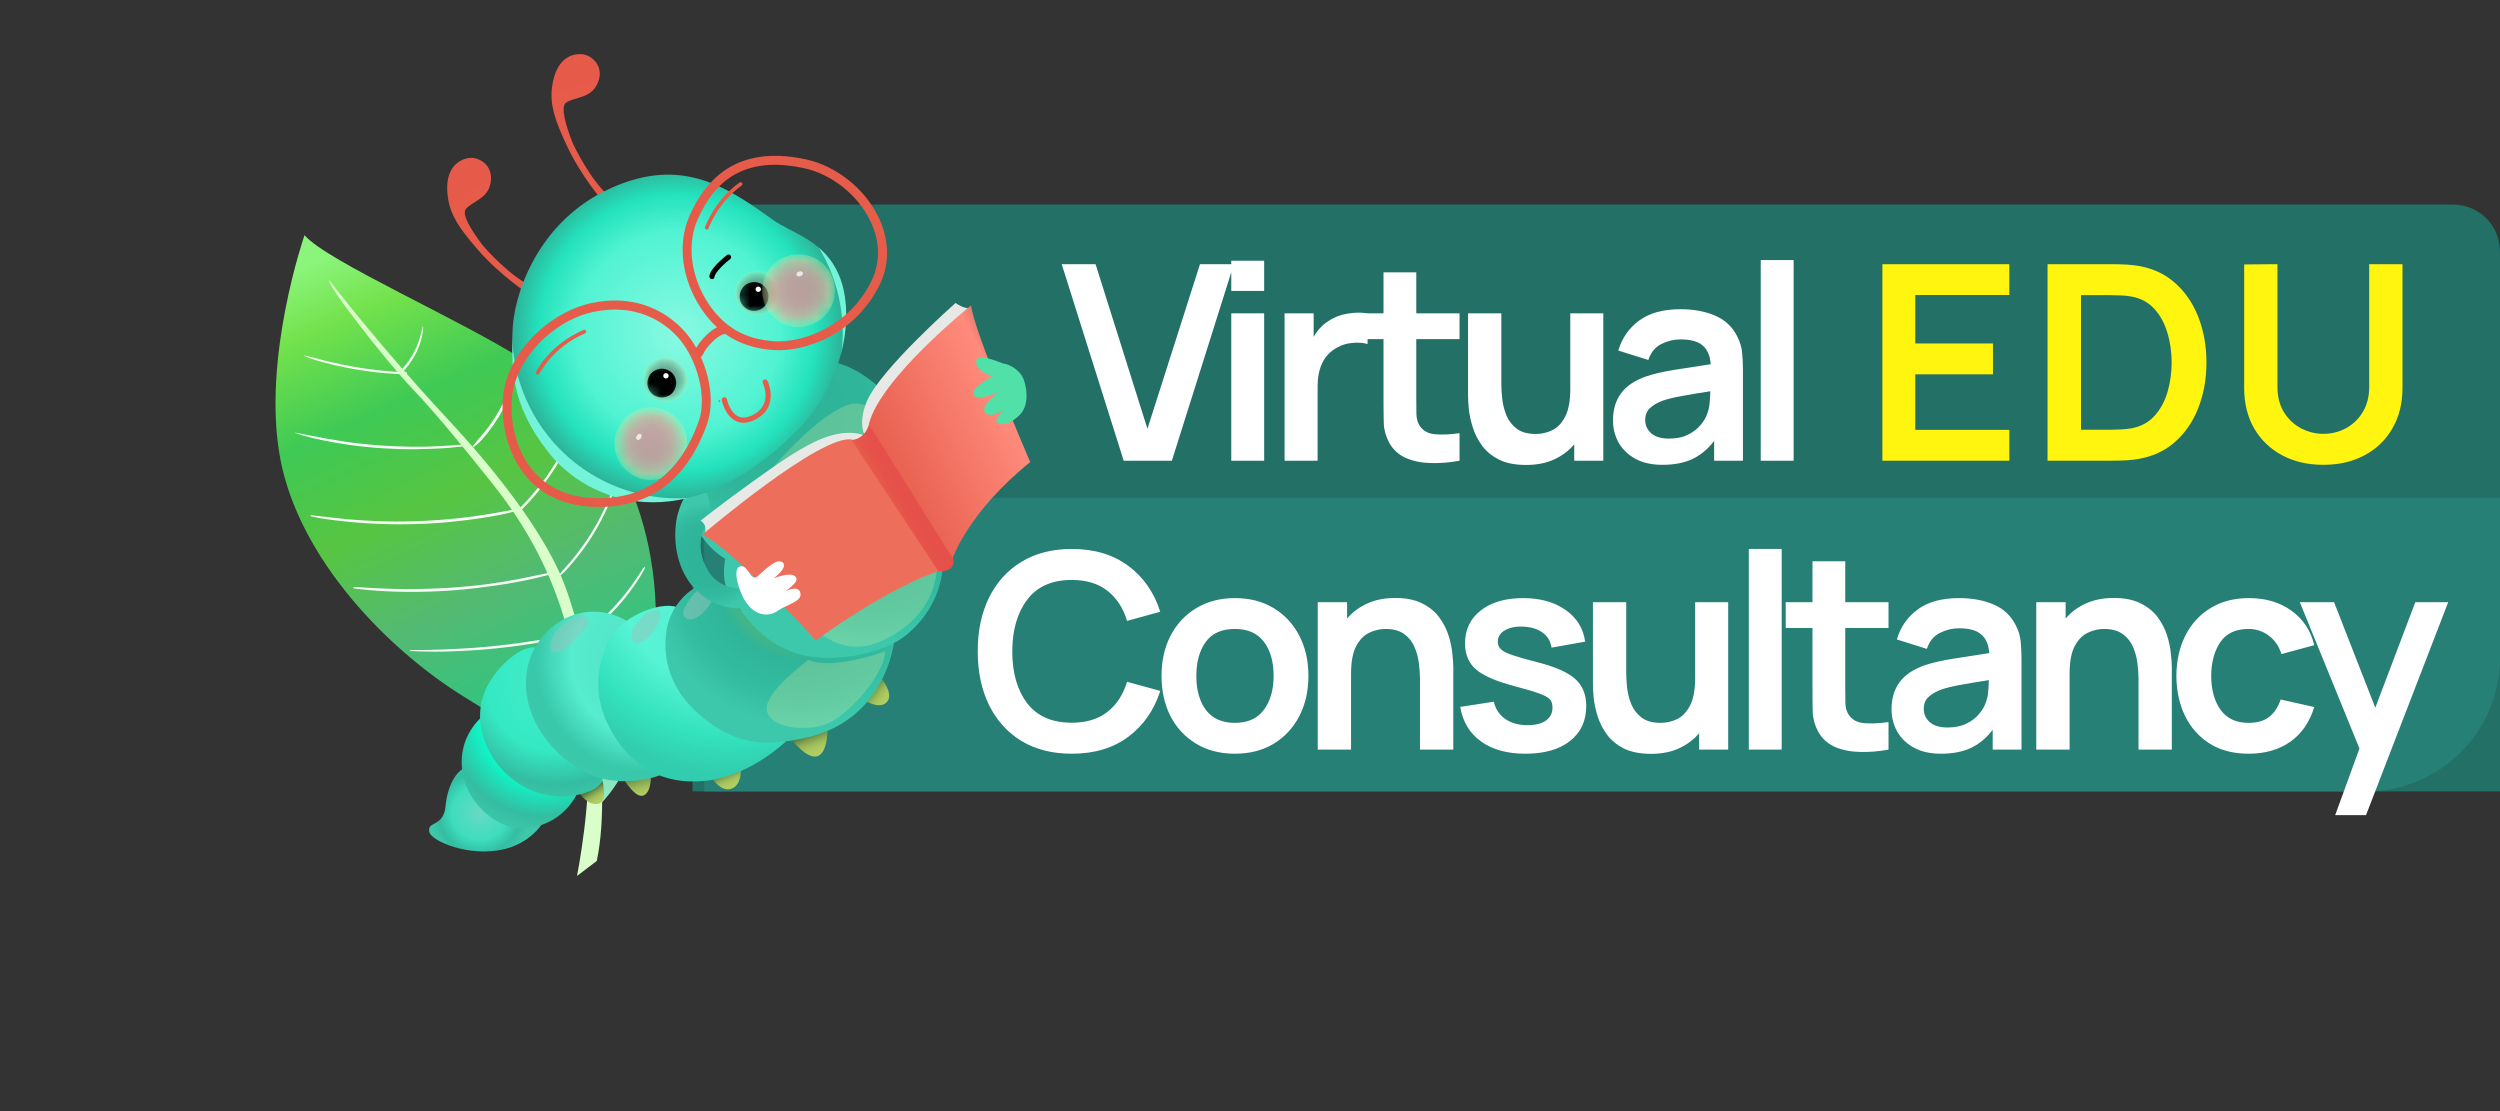 <svg width="225" height="100" viewBox="0 0 225 100" fill="none" xmlns="http://www.w3.org/2000/svg">
<rect x="0" y="0" width="225" height="100" fill="#333333" stroke="none"/>
<path d="M62.324 18.409H220.775C223.108 18.409 225 20.3 225 22.634V71.226H62.324V18.409Z" fill="#237067"/>
<path d="M63.38 44.817H225V59.176C225 65.831 219.605 71.225 212.95 71.225H63.38V44.817Z" fill="#278075"/>
<path d="M101.131 41.465H105.468L111.045 23.775H107.999L103.269 38.591L98.601 23.775H95.554L101.131 41.465ZM110.814 26.183H113.775V23.468H110.814V26.183ZM110.814 41.465H113.775V28.198H110.814V41.465ZM115.612 41.465H118.585V34.721C118.585 33.951 118.724 33.267 119.003 32.669C119.289 32.072 119.736 31.609 120.342 31.281C120.751 31.044 121.21 30.904 121.718 30.863C122.225 30.814 122.68 30.847 123.081 30.962V28.198C122.483 28.108 121.869 28.12 121.238 28.235C120.608 28.341 120.047 28.562 119.555 28.898C119.277 29.07 119.027 29.279 118.806 29.524C118.585 29.762 118.392 30.028 118.229 30.323V28.198H115.612V41.465ZM131.359 41.465V38.984C130.532 39.107 129.795 39.139 129.148 39.082C128.501 39.025 128.03 38.75 127.735 38.259C127.579 38.005 127.493 37.678 127.477 37.276C127.469 36.867 127.465 36.4 127.465 35.876V30.52H131.359V28.198H127.465V24.512H124.516V28.198H122.109V30.52H124.516V36.048C124.516 36.809 124.525 37.489 124.541 38.087C124.557 38.677 124.717 39.258 125.02 39.831C125.364 40.462 125.868 40.925 126.531 41.22C127.195 41.506 127.944 41.658 128.779 41.674C129.623 41.699 130.483 41.629 131.359 41.465ZM137.345 41.846C138.303 41.846 139.142 41.682 139.863 41.355C140.592 41.019 141.198 40.564 141.681 39.991V41.465H144.298V28.198H141.325V35.016C141.325 36.089 141.169 36.92 140.858 37.51C140.555 38.091 140.166 38.496 139.691 38.726C139.216 38.947 138.725 39.057 138.217 39.057C137.513 39.057 136.952 38.906 136.534 38.603C136.116 38.292 135.805 37.903 135.6 37.436C135.404 36.961 135.273 36.469 135.207 35.962C135.15 35.454 135.121 34.995 135.121 34.586V28.198H132.124V35.605C132.124 35.917 132.148 36.33 132.197 36.846C132.255 37.362 132.373 37.907 132.554 38.48C132.734 39.053 133.012 39.598 133.389 40.114C133.766 40.622 134.274 41.039 134.912 41.367C135.559 41.687 136.37 41.846 137.345 41.846ZM149.617 41.834C150.673 41.834 151.57 41.662 152.307 41.318C153.052 40.966 153.708 40.421 154.273 39.684V41.465H156.865V33.32C156.865 32.747 156.84 32.219 156.791 31.736C156.742 31.244 156.599 30.765 156.361 30.298C155.927 29.422 155.26 28.791 154.359 28.407C153.466 28.021 152.43 27.829 151.251 27.829C149.695 27.829 148.454 28.169 147.528 28.849C146.603 29.529 145.976 30.429 145.649 31.551L148.351 32.399C148.573 31.719 148.962 31.24 149.519 30.962C150.075 30.683 150.653 30.544 151.251 30.544C152.152 30.544 152.815 30.728 153.241 31.097C153.667 31.457 153.908 32.018 153.966 32.78C152.803 32.952 151.722 33.12 150.722 33.284C149.731 33.439 148.888 33.632 148.192 33.861C147.143 34.221 146.378 34.733 145.894 35.397C145.411 36.052 145.17 36.863 145.17 37.829C145.17 38.558 145.338 39.225 145.673 39.831C146.017 40.438 146.521 40.925 147.184 41.293C147.848 41.654 148.659 41.834 149.617 41.834ZM150.206 39.475C149.51 39.475 148.978 39.316 148.609 38.996C148.249 38.677 148.069 38.275 148.069 37.792C148.069 37.358 148.208 37.006 148.487 36.736C148.773 36.465 149.17 36.236 149.678 36.048C150.145 35.892 150.706 35.757 151.361 35.642C152.016 35.519 152.872 35.376 153.929 35.212C153.921 35.523 153.9 35.872 153.867 36.257C153.835 36.633 153.757 36.973 153.634 37.276C153.536 37.579 153.343 37.903 153.057 38.247C152.778 38.591 152.401 38.881 151.926 39.119C151.451 39.356 150.878 39.475 150.206 39.475ZM158.466 41.465H161.427V23.407H158.466V41.465ZM96.461 67.834C98.492 67.834 100.187 67.326 101.547 66.311C102.914 65.287 103.873 63.911 104.421 62.183L101.436 61.36C101.092 62.506 100.506 63.407 99.679 64.062C98.852 64.718 97.779 65.045 96.461 65.045C94.683 65.045 93.344 64.46 92.443 63.288C91.551 62.109 91.104 60.553 91.104 58.62C91.113 56.687 91.563 55.135 92.456 53.964C93.348 52.785 94.683 52.195 96.461 52.195C97.779 52.195 98.852 52.523 99.679 53.178C100.506 53.833 101.092 54.734 101.436 55.881L104.421 55.058C103.873 53.321 102.914 51.945 101.547 50.93C100.187 49.914 98.492 49.407 96.461 49.407C94.7 49.407 93.185 49.795 91.915 50.574C90.654 51.343 89.683 52.42 89.004 53.804C88.332 55.18 87.996 56.786 87.996 58.62C87.996 60.447 88.332 62.052 89.004 63.436C89.683 64.82 90.654 65.901 91.915 66.679C93.185 67.449 94.7 67.834 96.461 67.834ZM111.136 67.834C112.462 67.834 113.621 67.539 114.612 66.949C115.603 66.352 116.373 65.528 116.922 64.48C117.479 63.424 117.757 62.207 117.757 60.831C117.757 59.464 117.483 58.256 116.934 57.207C116.385 56.151 115.616 55.324 114.625 54.726C113.634 54.128 112.471 53.829 111.136 53.829C109.834 53.829 108.687 54.124 107.696 54.714C106.705 55.303 105.931 56.122 105.374 57.171C104.817 58.219 104.539 59.439 104.539 60.831C104.539 62.199 104.809 63.411 105.35 64.468C105.898 65.516 106.668 66.339 107.659 66.937C108.65 67.535 109.809 67.834 111.136 67.834ZM111.136 65.058C109.997 65.058 109.133 64.677 108.544 63.915C107.962 63.145 107.671 62.117 107.671 60.831C107.671 59.578 107.95 58.563 108.507 57.785C109.072 56.999 109.948 56.605 111.136 56.605C112.299 56.605 113.171 56.99 113.752 57.76C114.334 58.522 114.625 59.546 114.625 60.831C114.625 62.076 114.334 63.092 113.752 63.878C113.179 64.664 112.307 65.058 111.136 65.058ZM118.597 67.465H121.594V60.647C121.594 59.574 121.746 58.747 122.049 58.166C122.36 57.576 122.753 57.171 123.228 56.949C123.711 56.72 124.203 56.605 124.702 56.605C125.407 56.605 125.968 56.761 126.385 57.072C126.803 57.375 127.11 57.764 127.307 58.239C127.511 58.706 127.642 59.194 127.7 59.701C127.765 60.209 127.798 60.668 127.798 61.077V67.465H130.796V60.057C130.796 59.746 130.767 59.333 130.71 58.817C130.66 58.301 130.546 57.756 130.366 57.183C130.185 56.61 129.907 56.069 129.53 55.561C129.154 55.045 128.642 54.628 127.995 54.308C127.356 53.981 126.549 53.817 125.575 53.817C124.616 53.817 123.773 53.985 123.044 54.321C122.323 54.648 121.721 55.099 121.238 55.672V54.198H118.597V67.465ZM137.281 67.834C138.993 67.834 140.332 67.453 141.299 66.691C142.273 65.93 142.761 64.881 142.761 63.546C142.761 62.514 142.433 61.704 141.778 61.114C141.131 60.524 140.013 60.025 138.424 59.615C137.392 59.353 136.614 59.132 136.09 58.952C135.574 58.772 135.23 58.592 135.058 58.411C134.886 58.231 134.8 58.014 134.8 57.76C134.8 57.318 135.013 56.974 135.439 56.728C135.865 56.474 136.426 56.364 137.122 56.397C137.843 56.438 138.42 56.622 138.854 56.949C139.296 57.277 139.558 57.723 139.64 58.288L142.662 57.748C142.498 56.552 141.913 55.602 140.906 54.898C139.898 54.185 138.621 53.829 137.073 53.829C135.492 53.829 134.227 54.198 133.277 54.935C132.327 55.672 131.852 56.663 131.852 57.908C131.852 58.899 132.183 59.681 132.847 60.254C133.518 60.827 134.685 61.331 136.348 61.765C137.347 62.027 138.084 62.248 138.559 62.428C139.042 62.6 139.358 62.777 139.505 62.957C139.652 63.137 139.726 63.379 139.726 63.682C139.726 64.173 139.53 64.562 139.137 64.849C138.743 65.127 138.195 65.266 137.49 65.266C136.68 65.266 136.004 65.078 135.463 64.701C134.931 64.325 134.591 63.809 134.444 63.153L131.422 63.62C131.643 64.955 132.265 65.991 133.289 66.728C134.313 67.465 135.644 67.834 137.281 67.834ZM148.584 67.846C149.542 67.846 150.382 67.682 151.102 67.355C151.831 67.019 152.437 66.564 152.921 65.991V67.465H155.537V54.198H152.564V61.016C152.564 62.089 152.409 62.92 152.097 63.51C151.794 64.091 151.405 64.496 150.93 64.726C150.455 64.947 149.964 65.058 149.456 65.058C148.752 65.058 148.191 64.906 147.773 64.603C147.356 64.292 147.044 63.903 146.84 63.436C146.643 62.961 146.512 62.469 146.446 61.962C146.389 61.454 146.36 60.995 146.36 60.586V54.198H143.363V61.605C143.363 61.917 143.387 62.33 143.437 62.846C143.494 63.362 143.613 63.907 143.793 64.48C143.973 65.053 144.252 65.598 144.628 66.114C145.005 66.622 145.513 67.04 146.152 67.367C146.799 67.686 147.609 67.846 148.584 67.846ZM157.392 67.465H160.352V49.407H157.392V67.465ZM169.966 67.465V64.984C169.139 65.107 168.402 65.139 167.755 65.082C167.108 65.025 166.637 64.75 166.342 64.259C166.186 64.005 166.1 63.678 166.084 63.276C166.076 62.867 166.072 62.4 166.072 61.876V56.52H169.966V54.198H166.072V50.512H163.123V54.198H160.715V56.52H163.123V62.048C163.123 62.809 163.131 63.489 163.148 64.087C163.164 64.677 163.324 65.258 163.627 65.831C163.971 66.462 164.475 66.925 165.138 67.22C165.801 67.506 166.551 67.658 167.386 67.674C168.23 67.699 169.09 67.629 169.966 67.465ZM174.686 67.834C175.743 67.834 176.64 67.662 177.377 67.318C178.122 66.966 178.777 66.421 179.342 65.684V67.465H181.934V59.32C181.934 58.747 181.91 58.219 181.861 57.736C181.811 57.244 181.668 56.765 181.431 56.298C180.997 55.422 180.329 54.791 179.428 54.407C178.535 54.022 177.499 53.829 176.32 53.829C174.764 53.829 173.523 54.169 172.598 54.849C171.672 55.529 171.046 56.429 170.718 57.551L173.421 58.399C173.642 57.719 174.031 57.24 174.588 56.962C175.145 56.683 175.722 56.544 176.32 56.544C177.221 56.544 177.884 56.728 178.31 57.097C178.736 57.457 178.978 58.018 179.035 58.78C177.872 58.952 176.791 59.12 175.792 59.284C174.801 59.439 173.957 59.632 173.261 59.861C172.213 60.221 171.447 60.733 170.964 61.397C170.481 62.052 170.239 62.863 170.239 63.829C170.239 64.558 170.407 65.225 170.743 65.831C171.087 66.438 171.59 66.925 172.254 67.293C172.917 67.654 173.728 67.834 174.686 67.834ZM175.276 65.475C174.58 65.475 174.047 65.316 173.679 64.996C173.318 64.677 173.138 64.275 173.138 63.792C173.138 63.358 173.278 63.006 173.556 62.736C173.843 62.465 174.24 62.236 174.748 62.048C175.214 61.892 175.775 61.757 176.431 61.642C177.086 61.519 177.942 61.376 178.998 61.212C178.99 61.523 178.97 61.872 178.937 62.257C178.904 62.633 178.826 62.973 178.703 63.276C178.605 63.579 178.413 63.903 178.126 64.247C177.848 64.591 177.471 64.881 176.996 65.119C176.521 65.356 175.947 65.475 175.276 65.475ZM183.265 67.465H186.263V60.647C186.263 59.574 186.414 58.747 186.717 58.166C187.029 57.576 187.422 57.171 187.897 56.949C188.38 56.72 188.871 56.605 189.371 56.605C190.075 56.605 190.636 56.761 191.054 57.072C191.472 57.375 191.779 57.764 191.975 58.239C192.18 58.706 192.311 59.194 192.368 59.701C192.434 60.209 192.467 60.668 192.467 61.077V67.465H195.464V60.057C195.464 59.746 195.436 59.333 195.378 58.817C195.329 58.301 195.214 57.756 195.034 57.183C194.854 56.61 194.576 56.069 194.199 55.561C193.822 55.045 193.31 54.628 192.663 54.308C192.024 53.981 191.218 53.817 190.243 53.817C189.285 53.817 188.441 53.985 187.712 54.321C186.992 54.648 186.39 55.099 185.907 55.672V54.198H183.265V67.465ZM202.373 67.834C203.855 67.834 205.108 67.474 206.132 66.753C207.156 66.024 207.873 64.984 208.282 63.632L205.26 62.957C205.031 63.636 204.687 64.157 204.228 64.517C203.778 64.877 203.159 65.058 202.373 65.058C201.259 65.058 200.42 64.668 199.855 63.89C199.298 63.112 199.015 62.093 199.007 60.831C199.015 59.611 199.285 58.604 199.818 57.809C200.358 57.007 201.21 56.605 202.373 56.605C203.053 56.605 203.659 56.806 204.191 57.207C204.723 57.6 205.104 58.153 205.334 58.866L208.282 58.067C207.971 56.757 207.291 55.725 206.243 54.972C205.194 54.21 203.917 53.829 202.41 53.829C201.067 53.829 199.908 54.132 198.933 54.738C197.959 55.336 197.205 56.163 196.673 57.22C196.149 58.268 195.882 59.472 195.874 60.831C195.882 62.166 196.14 63.362 196.648 64.419C197.164 65.475 197.905 66.311 198.872 66.925C199.838 67.531 201.005 67.834 202.373 67.834ZM210.166 73.362H212.942L220.338 54.198H217.377L213.777 63.694L210.067 54.198H206.984L212.352 67.367L210.166 73.362Z" fill="white"/>
<path d="M169.416 41.465H180.841V38.689H172.377V33.689H179.367V30.913H172.377V26.551H180.841V23.775H169.416V41.465ZM184.28 41.465H189.919C190.058 41.465 190.349 41.461 190.791 41.453C191.241 41.445 191.667 41.416 192.068 41.367C193.477 41.187 194.665 40.691 195.631 39.881C196.598 39.062 197.331 38.022 197.83 36.76C198.33 35.499 198.58 34.119 198.58 32.62C198.58 31.121 198.33 29.741 197.83 28.48C197.331 27.219 196.598 26.179 195.631 25.36C194.665 24.541 193.477 24.045 192.068 23.873C191.659 23.824 191.233 23.796 190.791 23.787C190.357 23.779 190.066 23.775 189.919 23.775H184.28V41.465ZM187.29 38.677V26.564H189.919C190.164 26.564 190.476 26.572 190.852 26.588C191.229 26.596 191.569 26.633 191.872 26.699C192.691 26.855 193.363 27.219 193.887 27.792C194.411 28.366 194.8 29.074 195.054 29.918C195.316 30.753 195.447 31.654 195.447 32.62C195.447 33.546 195.324 34.43 195.078 35.274C194.833 36.117 194.444 36.834 193.911 37.424C193.387 38.005 192.707 38.378 191.872 38.541C191.569 38.599 191.229 38.636 190.852 38.652C190.476 38.669 190.164 38.677 189.919 38.677H187.29ZM209.1 41.834C210.509 41.834 211.746 41.547 212.81 40.974C213.883 40.401 214.718 39.594 215.316 38.554C215.922 37.514 216.225 36.293 216.225 34.893V23.775H213.228V34.819C213.228 35.696 213.035 36.449 212.651 37.08C212.274 37.71 211.77 38.197 211.139 38.541C210.517 38.877 209.837 39.045 209.1 39.045C208.388 39.045 207.716 38.877 207.085 38.541C206.455 38.206 205.943 37.722 205.55 37.092C205.165 36.461 204.972 35.704 204.972 34.819V23.775L201.975 23.8V34.893C201.975 36.293 202.274 37.514 202.872 38.554C203.478 39.594 204.317 40.401 205.39 40.974C206.463 41.547 207.7 41.834 209.1 41.834Z" fill="#FFF50F"/>
<path d="M53.141 73.163C53.141 73.163 58.677 69.555 59.023 56.894C59.368 44.233 53.196 36.301 47.393 32.562C41.588 28.816 29.403 23.512 27.408 21.165C27.408 21.165 23.538 32.283 25.221 41.262C26.905 50.241 34.835 58.443 41.829 62.754C47.29 66.12 52.687 69.394 53.141 73.163Z" fill="url(#paint0_linear_432_2236)"/>
<path d="M52.997 62.239C53.08 62.17 53.153 62.118 53.258 62.079C53.361 62.034 53.46 62.004 53.563 61.958C53.759 61.884 53.953 61.804 54.145 61.716C54.532 61.548 54.913 61.36 55.287 61.167C56.027 60.781 56.75 60.351 57.42 59.847C57.8 59.56 58.169 59.255 58.536 58.942C58.583 58.903 58.642 58.974 58.595 59.014C57.983 59.617 57.303 60.137 56.601 60.626C55.9 61.116 55.162 61.543 54.385 61.894C54.167 61.995 53.948 62.088 53.727 62.175C53.617 62.222 53.508 62.269 53.395 62.302C53.27 62.346 53.168 62.362 53.032 62.358C52.972 62.373 52.95 62.279 52.997 62.239Z" fill="#F8FFF8"/>
<path d="M43.397 63.154C44.644 63.203 45.892 63.294 47.142 63.236C48.391 63.178 49.63 63.017 50.852 62.746C51.19 62.674 51.524 62.589 51.858 62.497C52.024 62.451 52.198 62.404 52.364 62.358C52.531 62.312 52.71 62.256 52.884 62.272C52.949 62.278 52.968 62.359 52.92 62.398C52.803 62.503 52.65 62.546 52.506 62.601C52.356 62.657 52.195 62.695 52.042 62.738C51.742 62.822 51.434 62.901 51.131 62.971C50.519 63.114 49.9 63.23 49.282 63.318C48.032 63.496 46.771 63.564 45.505 63.519C45.148 63.51 44.793 63.48 44.437 63.442C44.081 63.405 43.733 63.344 43.381 63.264C43.314 63.251 43.325 63.149 43.397 63.154Z" fill="#F8FFF8"/>
<path d="M51.837 57.664C52.285 57.276 52.764 56.923 53.222 56.547C53.681 56.171 54.127 55.77 54.549 55.359C55.398 54.531 56.172 53.621 56.87 52.657C57.063 52.393 57.247 52.116 57.431 51.839C57.526 51.697 57.62 51.554 57.708 51.413C57.797 51.279 57.875 51.127 58.001 51.026C58.018 51.008 58.051 51.029 58.049 51.05C58.025 51.191 57.954 51.313 57.883 51.436C57.807 51.567 57.732 51.698 57.656 51.829C57.496 52.086 57.334 52.337 57.159 52.59C56.821 53.087 56.465 53.566 56.082 54.024C55.311 54.948 54.461 55.805 53.542 56.579C53.026 57.011 52.492 57.433 51.892 57.75C51.84 57.769 51.794 57.695 51.837 57.664Z" fill="#F8FFF8"/>
<path d="M36.937 58.512C38.873 58.506 40.808 58.438 42.741 58.298C44.666 58.154 46.585 57.926 48.497 57.607C49.03 57.518 49.561 57.423 50.097 57.319C50.627 57.216 51.157 57.086 51.688 56.99C51.824 56.965 51.849 57.165 51.723 57.202C51.255 57.325 50.773 57.416 50.297 57.506C49.823 57.602 49.339 57.687 48.861 57.77C47.907 57.936 46.939 58.077 45.982 58.201C44.066 58.443 42.135 58.588 40.202 58.636C39.108 58.664 38.026 58.647 36.934 58.59C36.871 58.591 36.887 58.509 36.937 58.512Z" fill="#F8FFF8"/>
<path d="M50.26 51.82C50.376 51.68 50.491 51.533 50.601 51.394C50.717 51.253 50.836 51.126 50.961 50.991C51.203 50.722 51.444 50.446 51.668 50.16C52.119 49.602 52.544 49.021 52.936 48.419C53.732 47.206 54.389 45.92 54.934 44.574C55.241 43.822 55.502 43.053 55.733 42.284C55.747 42.252 55.799 42.261 55.794 42.298C55.479 43.717 54.969 45.09 54.33 46.394C53.685 47.706 52.903 48.944 51.992 50.092C51.741 50.412 51.48 50.721 51.21 51.025C51.075 51.177 50.94 51.329 50.795 51.469C50.646 51.617 50.477 51.748 50.316 51.878C50.284 51.921 50.228 51.863 50.26 51.82Z" fill="#F8FFF8"/>
<path d="M31.872 52.824C33.047 52.904 34.219 52.97 35.396 53C36.574 53.03 37.751 53.024 38.925 52.977C40.1 52.937 41.273 52.854 42.444 52.737C43.616 52.619 44.777 52.455 45.935 52.248C46.514 52.149 47.084 52.037 47.66 51.917C47.944 51.858 48.235 51.797 48.519 51.738C48.803 51.678 49.089 51.626 49.378 51.559C49.526 51.524 49.667 51.491 49.814 51.45C49.922 51.425 49.946 51.589 49.838 51.614C49.263 51.763 48.695 51.916 48.117 52.051C47.536 52.179 46.961 52.299 46.383 52.406C45.227 52.619 44.066 52.784 42.892 52.923C41.718 53.062 40.542 53.16 39.363 53.215C38.184 53.27 37.002 53.284 35.825 53.254C34.647 53.224 33.473 53.151 32.306 53.013C32.16 52.997 32.007 52.976 31.861 52.961C31.772 52.946 31.791 52.814 31.872 52.824Z" fill="#F8FFF8"/>
<path d="M28.01 46.37C29.238 46.495 30.464 46.669 31.693 46.765C32.921 46.861 34.157 46.927 35.394 46.936C36.637 46.943 37.878 46.909 39.114 46.826C40.35 46.743 41.578 46.62 42.8 46.448C43.412 46.362 44.013 46.264 44.62 46.158C44.926 46.1 45.24 46.048 45.546 45.991C45.696 45.963 45.847 45.942 46.003 45.913C46.153 45.885 46.299 45.844 46.454 45.808C46.602 45.773 46.758 45.772 46.911 45.758C46.966 45.752 46.992 45.831 46.939 45.85C46.803 45.903 46.661 45.965 46.52 45.998C46.365 46.034 46.207 46.057 46.052 46.093C45.758 46.169 45.456 46.246 45.151 46.303C44.54 46.424 43.934 46.53 43.317 46.624C42.084 46.813 40.846 46.953 39.6 47.053C38.36 47.151 37.119 47.185 35.877 47.184C34.635 47.184 33.396 47.133 32.159 47.032C31.537 46.979 30.913 46.919 30.292 46.844C29.678 46.768 29.052 46.701 28.453 46.565C28.303 46.529 28.154 46.5 28.004 46.464C27.932 46.46 27.938 46.366 28.01 46.37Z" fill="#F8FFF8"/>
<path d="M46.446 46.108C46.553 45.962 46.66 45.838 46.785 45.709C46.907 45.589 47.027 45.469 47.148 45.349C47.389 45.101 47.627 44.847 47.849 44.583C48.304 44.066 48.731 43.527 49.133 42.966C49.935 41.844 50.633 40.639 51.203 39.373C51.361 39.017 51.511 38.657 51.663 38.303C51.813 37.942 51.965 37.587 52.091 37.218C52.109 37.171 52.172 37.199 52.161 37.244C52.063 37.586 51.972 37.926 51.858 38.257C51.744 38.588 51.62 38.908 51.48 39.223C51.204 39.862 50.897 40.493 50.557 41.104C49.882 42.316 49.093 43.464 48.197 44.523C47.948 44.822 47.688 45.109 47.421 45.391C47.284 45.536 47.146 45.675 47.003 45.822C46.934 45.888 46.867 45.967 46.795 46.026C46.717 46.087 46.631 46.142 46.545 46.198C46.475 46.235 46.396 46.169 46.446 46.108Z" fill="#F8FFF8"/>
<path d="M42.569 40.14C42.727 39.933 42.884 39.727 43.058 39.53C43.239 39.332 43.412 39.129 43.583 38.919C43.913 38.509 44.225 38.082 44.512 37.64C45.084 36.748 45.542 35.791 45.938 34.813C46.162 34.251 46.369 33.679 46.501 33.088C46.504 33.073 46.533 33.074 46.529 33.089C46.424 33.609 46.313 34.138 46.169 34.646C46.02 35.163 45.832 35.667 45.612 36.151C45.165 37.126 44.587 38.054 43.926 38.903C43.742 39.144 43.54 39.375 43.337 39.6C43.235 39.709 43.134 39.824 43.022 39.921C42.903 40.02 42.782 40.112 42.662 40.203C42.603 40.253 42.525 40.193 42.569 40.14Z" fill="#F8FFF8"/>
<path d="M26.581 38.94C27.582 39.124 28.569 39.34 29.567 39.511C30.558 39.684 31.551 39.835 32.555 39.941C33.567 40.052 34.578 40.127 35.594 40.166C36.598 40.209 37.61 40.228 38.616 40.191C39.179 40.173 39.746 40.14 40.313 40.107C40.6 40.09 40.89 40.086 41.18 40.053C41.32 40.042 41.464 40.023 41.603 40.011C41.743 40 41.885 40.002 42.027 40.005C42.084 40.005 42.075 40.086 42.028 40.096C41.907 40.125 41.78 40.161 41.656 40.176C41.518 40.194 41.386 40.204 41.246 40.215C40.996 40.238 40.751 40.281 40.499 40.297C39.998 40.336 39.494 40.369 38.995 40.386C37.982 40.424 36.959 40.45 35.944 40.418C33.914 40.353 31.881 40.154 29.879 39.786C28.76 39.579 27.646 39.336 26.567 38.971C26.547 38.976 26.558 38.931 26.581 38.94Z" fill="#F8FFF8"/>
<path d="M27.358 31.993C27.952 32.103 28.54 32.284 29.128 32.431C29.715 32.577 30.307 32.708 30.896 32.833C32.087 33.072 33.293 33.251 34.506 33.372C35.195 33.438 35.881 33.49 36.568 33.514C36.682 33.516 36.659 33.691 36.545 33.69C35.324 33.656 34.102 33.558 32.89 33.38C31.686 33.208 30.482 32.972 29.302 32.659C28.643 32.48 27.963 32.306 27.341 32.011C27.348 32.01 27.352 31.995 27.358 31.993Z" fill="#F8FFF8"/>
<path d="M35.919 33.496C36.019 33.381 36.131 33.284 36.232 33.168C36.334 33.059 36.435 32.944 36.528 32.823C36.714 32.588 36.891 32.342 37.049 32.078C37.361 31.559 37.611 30.991 37.788 30.411C37.889 30.083 37.965 29.739 38.043 29.402C38.051 29.379 38.08 29.38 38.079 29.408C38.081 30.024 37.914 30.644 37.693 31.219C37.466 31.797 37.154 32.344 36.78 32.842C36.672 32.988 36.563 33.127 36.445 33.26C36.327 33.394 36.211 33.534 36.075 33.651C35.988 33.735 35.836 33.601 35.919 33.496Z" fill="#F8FFF8"/>
<path d="M29.649 25.232C29.649 25.232 34.003 30.968 40.249 37.671C45.038 42.808 48.616 47.683 50.362 51.547C52.676 56.66 55.291 70.026 53.71 77.486L51.932 78.836C51.932 78.836 53.307 71.864 52.855 67.464C52.486 63.873 52.245 60.685 50.811 55.785C49.331 50.746 46.898 46.766 44.329 43.541C41.918 40.505 39.299 37.276 37.082 34.953C34.861 32.638 29.278 25.496 29.649 25.232Z" fill="#D9FEC9"/>
<path opacity="0.5" d="M71.333 45.789C70.98 46.126 70.281 46.353 70.201 45.685C70.116 45.019 70.639 43.897 71.563 43.458C72.481 43.023 72.281 44.873 71.333 45.789Z" fill="#98C5BC"/>
<path opacity="0.5" d="M68.942 50.343C68.562 50.883 68.217 50.478 68.232 49.884C68.252 49.287 68.644 48.769 68.887 48.627C69.27 48.403 69.456 49.602 68.942 50.343Z" fill="#98C5BC"/>
<path d="M55.838 32.721C55.808 32.738 55.768 32.753 55.728 32.753C55.6 32.755 55.494 32.656 55.483 32.527C55.437 31.14 56.694 30.389 56.755 30.354C56.868 30.288 57.011 30.325 57.077 30.439C57.144 30.552 57.106 30.695 56.992 30.761C56.98 30.768 55.914 31.407 55.952 32.517C55.955 32.604 55.91 32.679 55.838 32.721Z" fill="black"/>
<path d="M54.331 18.201C54.331 18.201 52.313 15.919 50.961 13C49.956 10.826 49.471 9.447 49.684 7.829C50.042 5.139 51.571 4.783 52.452 4.886C53.27 4.979 54.494 6.013 53.749 7.573C53.129 8.866 51.769 8.714 50.966 9.224C50.395 9.581 50.972 11.396 51.466 12.681C51.695 13.278 53.266 16.406 54.88 17.695L54.331 18.201Z" fill="url(#paint1_linear_432_2236)"/>
<path d="M51.313 5.521C51.344 5.671 51.588 5.745 51.852 5.687C52.116 5.629 52.304 5.455 52.272 5.305C52.241 5.155 51.996 5.081 51.733 5.139C51.463 5.2 51.281 5.371 51.313 5.521Z" fill="url(#paint2_linear_432_2236)"/>
<path d="M47.645 26.501C47.645 26.501 45.072 24.865 42.968 22.434C41.401 20.62 40.556 19.436 40.317 17.817C39.917 15.136 41.291 14.365 42.166 14.223C42.978 14.086 44.439 14.741 44.157 16.448C43.922 17.862 42.568 18.091 41.936 18.798C41.489 19.299 42.544 20.883 43.371 21.982C43.758 22.494 46.13 25.066 48.036 25.863L47.645 26.501Z" fill="url(#paint3_linear_432_2236)"/>
<path d="M41.247 15.153C41.318 15.288 41.574 15.299 41.811 15.168C42.048 15.038 42.181 14.824 42.11 14.689C42.039 14.553 41.783 14.542 41.546 14.673C41.305 14.798 41.166 15.015 41.247 15.153Z" fill="url(#paint4_linear_432_2236)"/>
<path d="M63.841 69.698C63.841 69.698 64.764 71.359 65.825 70.987C66.851 70.636 66.684 68.92 66.684 68.92C66.684 68.92 65.482 69.478 63.841 69.698Z" fill="url(#paint5_linear_432_2236)"/>
<path d="M71.137 66.407C71.137 66.407 72.661 68.519 73.671 68.018C74.569 67.573 74.488 65.316 74.488 65.316C74.488 65.316 72.996 66.244 71.137 66.407Z" fill="url(#paint6_linear_432_2236)"/>
<path d="M77.583 62.895C77.583 62.895 79.183 64.023 79.865 63.127C80.51 62.276 79.006 60.666 79.006 60.666C79.006 60.666 78.488 62.036 77.583 62.895Z" fill="url(#paint7_linear_432_2236)"/>
<path d="M56.145 70.126C56.145 70.126 57.191 71.916 57.932 71.587C58.669 71.253 58.575 69.742 58.575 69.742C58.575 69.742 58.129 70.204 56.145 70.126Z" fill="url(#paint8_linear_432_2236)"/>
<path d="M52.112 71.366C52.112 71.366 53.023 72.664 53.94 72.305C54.698 72.007 54.225 70.276 54.225 70.276C54.225 70.276 53.227 71.252 52.112 71.366Z" fill="url(#paint9_linear_432_2236)"/>
<path d="M49.073 73.682C49.073 73.682 48.102 75.776 45.341 76.433C42.226 77.17 38.839 75.697 38.644 74.895C38.394 73.862 39.921 74.479 40.098 72.553C40.245 70.893 41.013 69.151 42.231 68.993C42.231 68.993 41.855 70.771 44.016 72.624C46.166 74.474 49.073 73.682 49.073 73.682Z" fill="url(#paint10_radial_432_2236)"/>
<path d="M44.172 63.892C44.172 63.892 41.071 65.632 41.617 69.496C41.968 71.996 44.52 74.849 47.549 74.5C50.964 74.11 52.047 71.188 52.047 71.188C52.047 71.188 50.001 72.2 46.721 69.548C43.967 67.312 43.965 64.446 44.172 63.892Z" fill="url(#paint11_radial_432_2236)"/>
<path d="M54.24 69.753C54.24 69.753 54.501 70.653 53.072 71.207C49.713 72.519 46.356 71.013 44.603 68.537C43.031 66.316 43.028 64.287 43.422 62.828C44.034 60.559 46.751 57.984 48.227 58.293C48.227 58.293 47.125 62.285 49.349 65.498C51.574 68.726 52.773 69.334 54.24 69.753Z" fill="url(#paint12_radial_432_2236)"/>
<path d="M56.626 56.012C56.626 56.012 55.085 54.889 52.963 55.069C49.68 55.342 46.835 58.523 47.408 62.531C47.899 65.93 50.544 68.447 52.717 69.537C55.106 70.734 58.285 70.394 59.961 69.519C59.961 69.519 56.727 68.582 54.981 64.769C53.245 60.959 55.528 57.023 56.626 56.012Z" fill="url(#paint13_radial_432_2236)"/>
<path d="M71.201 66.272C71.201 66.272 67.879 69.835 63.42 70.282C59.653 70.661 56.928 68.985 55.195 66.088C52.977 62.39 53.906 59.302 54.987 57.353C56.129 55.289 59.934 53.956 61.118 54.758C61.118 54.758 58.917 59.44 63.038 63.078C68.185 67.633 71.201 66.272 71.201 66.272Z" fill="url(#paint14_radial_432_2236)"/>
<path d="M80.426 55.719C80.974 57.028 80.016 64.678 72.657 66.369C68.213 67.393 65.883 66.667 63.361 64.664C60.744 62.581 59.552 59.921 59.971 56.842C60.356 53.991 63.01 52.023 64.499 52.534C64.499 52.534 67.305 56.771 71.601 57.407C75.898 58.044 77.862 57.112 80.426 55.719Z" fill="url(#paint15_radial_432_2236)"/>
<path opacity="0.5" d="M52.879 55.606C53.152 56.073 52.58 56.76 51.888 57.446C51.039 58.279 50.434 58.882 49.757 58.644C49.264 58.474 49.596 57.228 50.25 56.557C51.151 55.636 52.606 55.139 52.879 55.606Z" fill="#98C5BC"/>
<path opacity="0.5" d="M57.586 57.826C56.864 58.063 56.644 57.108 57.013 56.515C57.408 55.883 57.916 55.225 58.691 54.996C59.884 54.644 59.319 55.962 59.058 56.396C58.8 56.835 58.491 57.53 57.586 57.826Z" fill="#98C5BC"/>
<path opacity="0.5" d="M62.416 55.687C61.694 55.924 61.27 55.377 61.587 54.75C62.072 53.776 62.766 52.969 63.541 52.741C64.735 52.389 64.368 53.591 64.113 54.021C63.849 54.464 63.318 55.385 62.416 55.687Z" fill="#98C5BC"/>
<path d="M81.404 42.709C81.404 42.709 83.03 43.758 84.357 47.335C85.499 50.417 84.904 54.45 81.502 57.201C79.498 58.822 74.59 59.932 71.276 58.665C67.956 57.402 66.454 54.57 65.658 53.429C64.695 52.042 65.414 49.654 65.414 49.654C65.414 49.654 69.672 51.766 75.023 49.184C80.547 46.526 81.404 42.709 81.404 42.709Z" fill="url(#paint16_radial_432_2236)"/>
<path d="M74.957 32.587C74.957 32.587 76.743 32.74 79.179 34.898C81.667 37.105 82.391 40.849 81.508 43.396C80.795 45.451 78.606 48.063 75.192 49.681C73.037 50.699 68.963 52.109 65.794 50.581C62.725 49.099 61.68 45.55 61.892 44.262C61.892 44.262 63.234 44.232 65.674 42.903C66.798 42.294 68.129 41.516 69.496 40.348C70.868 39.185 71.916 37.786 72.682 36.84C74.821 34.225 74.957 32.587 74.957 32.587Z" fill="url(#paint17_radial_432_2236)"/>
<path d="M62.358 43.547C62.358 43.547 61.039 45.129 60.823 47.222C60.596 49.379 61.151 51.704 62.781 53.24C65.431 55.738 68.804 54.409 68.804 54.409L67.707 52.891C67.707 52.891 65.057 53.516 63.75 51.405C62.308 49.06 63.541 47.208 63.541 47.208C63.541 47.208 64.007 46.036 63.855 45.226C63.631 44.032 62.922 43.218 62.358 43.547Z" fill="url(#paint18_radial_432_2236)"/>
<path d="M69.501 19.742C71.312 21.052 74.312 21.603 75.613 25.026C76.838 28.252 76.208 34.329 71.533 38.948C61.608 48.755 52.864 45.202 49.316 40.66C45.824 36.197 46.069 32.874 46.132 29.803C46.194 26.731 48.217 20.258 54.466 17.175C61.02 13.955 65.2 16.635 69.501 19.742Z" fill="url(#paint19_radial_432_2236)"/>
<path d="M64.197 25.09C64.161 25.111 64.112 25.123 64.069 25.117C63.938 25.113 63.84 25.002 63.844 24.871C63.881 24.191 65.167 23.158 65.425 22.951C65.525 22.876 65.673 22.895 65.754 22.992C65.829 23.093 65.81 23.24 65.713 23.321C64.762 24.061 64.324 24.687 64.309 24.896C64.306 24.986 64.263 25.051 64.197 25.09Z" fill="black"/>
<path d="M68.153 37.663C68.081 37.705 68.009 37.747 67.934 37.783C67.298 38.099 66.715 38.134 66.217 37.887C65.26 37.419 64.975 36.092 64.965 36.034C64.938 35.905 65.021 35.785 65.15 35.757C65.278 35.73 65.399 35.812 65.426 35.941C65.427 35.957 65.678 37.102 66.424 37.47C66.783 37.645 67.223 37.613 67.724 37.368C69.581 36.459 68.696 34.56 68.656 34.479C68.596 34.361 68.652 34.224 68.764 34.167C68.881 34.106 69.019 34.163 69.075 34.274C69.095 34.294 70.137 36.504 68.153 37.663Z" fill="url(#paint20_linear_432_2236)"/>
<mask id="mask0_432_2236" style="mask-type:alpha" maskUnits="userSpaceOnUse" x="57" y="32" width="5" height="5">
<path d="M60.867 35.9C61.824 35.341 62.147 34.113 61.589 33.158C61.03 32.203 59.802 31.881 58.845 32.441C57.889 33 57.566 34.227 58.124 35.183C58.682 36.138 59.91 36.459 60.867 35.9Z" fill="url(#paint21_radial_432_2236)"/>
</mask>
<g mask="url(#mask0_432_2236)">
<path opacity="0.6" d="M60.867 35.9C61.824 35.341 62.147 34.113 61.589 33.158C61.03 32.203 59.802 31.881 58.845 32.441C57.889 33 57.566 34.227 58.124 35.183C58.682 36.138 59.91 36.459 60.867 35.9Z" fill="url(#paint22_radial_432_2236)"/>
<path d="M60.216 35.596C60.835 35.235 61.044 34.44 60.683 33.822C60.322 33.204 59.527 32.996 58.908 33.358C58.289 33.72 58.08 34.514 58.441 35.132C58.802 35.751 59.597 35.958 60.216 35.596Z" fill="black"/>
<path d="M60.058 34.033C60.174 33.965 60.213 33.817 60.146 33.701C60.078 33.585 59.929 33.547 59.814 33.614C59.698 33.682 59.659 33.831 59.726 33.946C59.794 34.062 59.943 34.101 60.058 34.033Z" fill="white"/>
</g>
<mask id="mask1_432_2236" style="mask-type:alpha" maskUnits="userSpaceOnUse" x="66" y="24" width="5" height="5">
<path d="M69.176 28.105C70.133 27.546 70.456 26.319 69.898 25.363C69.34 24.408 68.111 24.087 67.154 24.646C66.198 25.205 65.875 26.433 66.433 27.388C66.991 28.344 68.219 28.665 69.176 28.105Z" fill="url(#paint23_radial_432_2236)"/>
</mask>
<g mask="url(#mask1_432_2236)">
<path opacity="0.6" d="M69.176 28.105C70.133 27.546 70.456 26.319 69.898 25.363C69.34 24.408 68.111 24.087 67.154 24.646C66.198 25.205 65.875 26.433 66.433 27.388C66.991 28.344 68.219 28.665 69.176 28.105Z" fill="url(#paint24_radial_432_2236)"/>
<path d="M68.524 27.803C69.143 27.441 69.352 26.647 68.991 26.029C68.629 25.41 67.835 25.203 67.216 25.565C66.596 25.926 66.387 26.721 66.749 27.339C67.11 27.957 67.905 28.165 68.524 27.803Z" fill="black"/>
<path d="M68.368 26.241C68.484 26.173 68.523 26.024 68.455 25.909C68.388 25.793 68.239 25.754 68.123 25.822C68.007 25.889 67.968 26.038 68.036 26.154C68.103 26.27 68.252 26.308 68.368 26.241Z" fill="white"/>
</g>
<g style="mix-blend-mode:overlay">
<mask id="mask2_432_2236" style="mask-type:alpha" maskUnits="userSpaceOnUse" x="55" y="36" width="7" height="8">
<path d="M60.231 42.752C61.794 41.839 62.321 39.834 61.409 38.273C60.498 36.713 58.492 36.189 56.929 37.102C55.366 38.016 54.839 40.021 55.751 41.581C56.662 43.141 58.668 43.665 60.231 42.752Z" fill="url(#paint25_radial_432_2236)"/>
</mask>
<g mask="url(#mask2_432_2236)">
<path opacity="0.77" d="M60.231 42.752C61.794 41.839 62.321 39.834 61.409 38.273C60.498 36.713 58.492 36.189 56.929 37.102C55.366 38.016 54.839 40.021 55.751 41.581C56.662 43.141 58.668 43.665 60.231 42.752Z" fill="url(#paint26_radial_432_2236)"/>
<path opacity="0.73" d="M57.68 39.447C57.778 39.31 57.777 39.141 57.677 39.07C57.577 38.999 57.417 39.052 57.319 39.19C57.221 39.327 57.222 39.496 57.322 39.567C57.422 39.638 57.582 39.584 57.68 39.447Z" fill="white"/>
</g>
</g>
<g style="mix-blend-mode:overlay">
<mask id="mask3_432_2236" style="mask-type:alpha" maskUnits="userSpaceOnUse" x="68" y="22" width="8" height="8">
<path d="M73.519 28.987C75.081 28.074 75.609 26.069 74.697 24.509C73.785 22.949 71.779 22.424 70.217 23.338C68.654 24.251 68.127 26.256 69.038 27.816C69.95 29.376 71.956 29.901 73.519 28.987Z" fill="url(#paint27_radial_432_2236)"/>
</mask>
<g mask="url(#mask3_432_2236)">
<path opacity="0.77" d="M73.519 28.987C75.081 28.074 75.609 26.069 74.697 24.509C73.785 22.949 71.779 22.424 70.217 23.338C68.654 24.251 68.127 26.256 69.038 27.816C69.95 29.376 71.956 29.901 73.519 28.987Z" fill="url(#paint28_radial_432_2236)"/>
<path opacity="0.73" d="M72.047 24.858C72.207 24.802 72.303 24.664 72.263 24.548C72.222 24.432 72.061 24.384 71.901 24.439C71.742 24.495 71.646 24.634 71.686 24.75C71.727 24.865 71.888 24.914 72.047 24.858Z" fill="white"/>
</g>
</g>
<path d="M75.03 30.095C74.856 30.196 74.685 30.288 74.508 30.384C72.954 31.18 71.143 31.604 69.672 31.508C66.802 31.331 64.654 30.105 63.096 27.756C61.359 25.142 60.955 21.974 62.032 19.481C63.039 17.159 64.469 15.56 66.291 14.728C68.004 13.944 70.107 13.814 72.549 14.346C75.269 14.941 77.824 16.972 79.062 19.532C80.054 21.586 80.092 23.756 79.165 25.639C78.233 27.524 76.811 29.054 75.03 30.095ZM66.058 15.747C64.673 16.557 63.593 17.887 62.765 19.8C62.28 20.91 62.131 22.21 62.314 23.556C62.496 24.871 62.996 26.168 63.755 27.314C65.182 29.467 67.075 30.545 69.714 30.713C72.075 30.858 76.35 29.532 78.43 25.289C79.247 23.632 79.21 21.71 78.326 19.882C77.198 17.539 74.853 15.674 72.367 15.135C70.098 14.639 68.162 14.751 66.615 15.462C66.431 15.546 66.238 15.642 66.058 15.747Z" fill="url(#paint29_linear_432_2236)"/>
<path d="M58.959 44.359C57.395 45.274 55.543 45.697 53.439 45.619C50.966 45.53 48.976 44.67 47.525 43.069C45.937 41.315 45.081 38.652 45.248 35.953C45.367 34.037 46.294 32.074 47.863 30.41C49.374 28.812 51.35 27.666 53.287 27.264C58.14 26.267 60.907 28.937 61.867 30.126C63.429 32.055 64.57 35.548 63.622 38.206C62.874 40.297 61.834 41.972 60.532 43.183C60.045 43.644 59.523 44.03 58.959 44.359ZM50.79 29.101C49.944 29.595 49.143 30.232 48.453 30.965C47.012 32.489 46.16 34.28 46.054 36.011C45.901 38.502 46.675 40.94 48.126 42.541C49.428 43.972 51.223 44.745 53.474 44.827C58.017 44.99 61.181 42.684 62.872 37.954C63.694 35.659 62.695 32.436 61.254 30.645C60.382 29.565 57.88 27.157 53.457 28.064C52.553 28.239 51.647 28.6 50.79 29.101Z" fill="url(#paint30_linear_432_2236)"/>
<path d="M63.075 32.127C62.979 32.184 62.853 32.201 62.738 32.156C62.528 32.086 62.423 31.85 62.496 31.647C62.652 31.211 63.098 30.612 63.638 30.104C64.107 29.669 64.791 29.174 65.404 29.273C65.624 29.305 65.771 29.516 65.735 29.73C65.703 29.95 65.491 30.097 65.278 30.061C65.108 30.032 64.694 30.218 64.195 30.686C63.711 31.138 63.355 31.643 63.266 31.904C63.214 32.007 63.153 32.082 63.075 32.127Z" fill="url(#paint31_linear_432_2236)"/>
<path d="M48.471 33.693C48.423 33.721 48.367 33.722 48.312 33.697C48.232 33.656 48.197 33.556 48.239 33.475C48.285 33.376 49.475 30.994 52.526 29.693C52.611 29.659 52.713 29.696 52.746 29.781C52.78 29.866 52.743 29.968 52.658 30.001C49.728 31.248 48.555 33.604 48.544 33.626C48.521 33.656 48.501 33.676 48.471 33.693Z" fill="url(#paint32_linear_432_2236)"/>
<path d="M63.694 20.637C63.651 20.662 63.599 20.669 63.558 20.653C63.469 20.624 63.428 20.528 63.457 20.439C63.488 20.34 64.318 18.032 66.556 16.427C66.631 16.375 66.738 16.393 66.789 16.468C66.841 16.542 66.823 16.649 66.748 16.7C64.587 18.245 63.773 20.527 63.766 20.555C63.752 20.587 63.723 20.62 63.694 20.637Z" fill="url(#paint33_linear_432_2236)"/>
<path opacity="0.25" d="M73.007 49.449C73.007 49.449 73.981 49.836 76.355 48.448C78.728 47.061 81.003 44.623 81.23 42.411C81.564 39.157 79.224 36.253 76.927 36.327C74.626 36.395 69.697 41.612 68.921 43.021C68.033 44.64 68.368 47.166 69.46 48.126C70.554 49.077 71.651 49.495 73.007 49.449Z" fill="#EFF2A2"/>
<path opacity="0.25" d="M74.344 57.377C75.859 58.291 77.857 58.833 80.772 56.913C84.385 54.536 84.716 51.099 84.035 48.847C83.351 46.589 77.221 49.104 74.996 51.585C73.385 53.37 72.373 56.193 74.344 57.377Z" fill="#EFF2A2"/>
<path opacity="0.25" d="M69.109 64.259C69.863 65.729 73.278 65.861 74.914 64.904C77.132 63.608 79.678 60.314 79.65 58.628C75.667 60 73.509 59.776 72.743 59.373C71.534 60.401 68.361 62.801 69.109 64.259Z" fill="#EFF2A2"/>
<path d="M63.416 48.108C63.416 48.108 63.753 47.309 63.052 46.852C63.052 46.852 65.251 45.124 67.656 43.406C69.955 41.765 72.236 40.111 74.196 39.391C76.414 38.576 77.702 39.156 77.702 39.156C77.702 39.156 77.247 39.96 76.682 39.736C75.295 39.784 73.263 40.835 71.184 42.203C68.005 44.278 64.718 47.074 63.416 48.108Z" fill="#E7E9E7"/>
<path d="M87.267 27.769C87.267 27.769 86.659 27.747 86 27.266C86 27.266 79.259 33.221 78.032 36.089C77.146 38.165 77.871 39.267 77.871 39.267C77.871 39.267 78.437 37.98 78.887 37.003C79.533 35.589 81.401 33.309 82.082 32.534C82.76 31.768 87.267 27.769 87.267 27.769Z" fill="#E7E9E7"/>
<path d="M63.191 48.136C63.191 48.136 73.954 38.963 76.711 39.567C76.711 39.567 83.553 49.925 84.531 51.392C84.531 51.392 80.772 52.377 73.414 57.633C73.42 57.63 65.766 49.2 63.191 48.136Z" fill="#EE6E5C"/>
<path d="M76.641 39.599C76.641 39.599 77.886 39.611 78.256 38.014C78.256 38.014 85.282 49.499 85.754 50.211C85.754 50.211 86.238 51.438 84.461 51.425L76.641 39.599Z" fill="url(#paint34_linear_432_2236)"/>
<path d="M87.405 27.48C87.405 27.48 79.196 34.061 78.199 38.176L85.736 50.247C85.736 50.247 87.123 46.096 92.716 41.591C92.72 41.597 87.558 29.614 87.405 27.48Z" fill="url(#paint35_linear_432_2236)"/>
<path d="M69.995 54.974C69.013 55.66 67.819 55.242 67.122 54.172C66.421 53.096 65.906 51.141 66.616 50.967C67.326 50.793 67.568 52.362 68.135 51.902C68.712 51.444 69.859 50.172 70.425 50.604C70.991 51.036 69.632 52.055 69.632 52.055C69.632 52.055 71.097 51.423 71.587 51.891C72.084 52.356 70.575 53.27 70.575 53.27C70.575 53.27 71.83 52.568 72.03 53.351C72.24 54.136 70.852 54.376 69.995 54.974Z" fill="white"/>
<path d="M90.222 32.698C90.222 32.698 89.802 32.502 88.864 32.231C87.387 31.809 87.489 33.388 89.339 33.856C89.339 33.856 87.219 34.975 87.668 35.564C88.116 36.153 89.94 35.255 89.94 35.255C89.94 35.255 88.078 36.569 88.688 37.159C89.299 37.75 90.573 36.724 90.573 36.724C90.573 36.724 89.268 37.848 89.781 38.079C90.293 38.309 90.975 38.127 91.768 37.351C92.747 36.385 92.343 34.565 92.06 33.984C91.776 33.388 91.007 32.801 90.222 32.698Z" fill="#50E0A8"/>
<path d="M64.798 36.184C64.901 36.124 64.806 35.962 64.704 36.022C64.601 36.082 64.695 36.244 64.798 36.184Z" fill="url(#paint36_radial_432_2236)"/>
<defs>
<linearGradient id="paint0_linear_432_2236" x1="54.463" y1="73.331" x2="31.533" y2="22.198" gradientUnits="userSpaceOnUse">
<stop stop-color="#A0EECF"/>
<stop offset="0.213" stop-color="#2FC581"/>
<stop offset="0.397" stop-color="#53BA73"/>
<stop offset="0.571" stop-color="#57C542"/>
<stop offset="0.738" stop-color="#3FC955"/>
<stop offset="0.899" stop-color="#73E24C"/>
<stop offset="1" stop-color="#8BF47A"/>
</linearGradient>
<linearGradient id="paint1_linear_432_2236" x1="50.903" y1="4.912" x2="54.823" y2="17.859" gradientUnits="userSpaceOnUse">
<stop stop-color="#E65A4A"/>
<stop offset="0.912" stop-color="#E65C4A"/>
<stop offset="0.995" stop-color="#E65D4A"/>
</linearGradient>
<linearGradient id="paint2_linear_432_2236" x1="51.381" y1="5.657" x2="52.2" y2="5.178" gradientUnits="userSpaceOnUse">
<stop stop-color="#E65A4A"/>
<stop offset="0.912" stop-color="#E65C4A"/>
<stop offset="0.995" stop-color="#E65D4A"/>
</linearGradient>
<linearGradient id="paint3_linear_432_2236" x1="40.682" y1="14.677" x2="48.014" y2="26.043" gradientUnits="userSpaceOnUse">
<stop stop-color="#E65A4A"/>
<stop offset="0.912" stop-color="#E65C4A"/>
<stop offset="0.995" stop-color="#E65D4A"/>
</linearGradient>
<linearGradient id="paint4_linear_432_2236" x1="41.252" y1="15.164" x2="42.097" y2="14.67" gradientUnits="userSpaceOnUse">
<stop stop-color="#E65A4A"/>
<stop offset="0.912" stop-color="#E65C4A"/>
<stop offset="0.995" stop-color="#E65D4A"/>
</linearGradient>
<linearGradient id="paint5_linear_432_2236" x1="65.926" y1="70.938" x2="65.361" y2="69.553" gradientUnits="userSpaceOnUse">
<stop stop-color="#B3CF62"/>
<stop offset="0.257" stop-color="#B0CC61"/>
<stop offset="0.453" stop-color="#A6C45D"/>
<stop offset="0.63" stop-color="#96B557"/>
<stop offset="0.794" stop-color="#7FA14F"/>
<stop offset="0.95" stop-color="#618744"/>
<stop offset="1" stop-color="#567D40"/>
</linearGradient>
<linearGradient id="paint6_linear_432_2236" x1="73.639" y1="68.105" x2="72.906" y2="66.118" gradientUnits="userSpaceOnUse">
<stop stop-color="#B3CF62"/>
<stop offset="0.257" stop-color="#B0CC61"/>
<stop offset="0.453" stop-color="#A6C45D"/>
<stop offset="0.63" stop-color="#96B557"/>
<stop offset="0.794" stop-color="#7FA14F"/>
<stop offset="0.95" stop-color="#618744"/>
<stop offset="1" stop-color="#567D40"/>
</linearGradient>
<linearGradient id="paint7_linear_432_2236" x1="80.019" y1="63.206" x2="78.462" y2="61.916" gradientUnits="userSpaceOnUse">
<stop stop-color="#B3CF62"/>
<stop offset="0.257" stop-color="#B0CC61"/>
<stop offset="0.453" stop-color="#A6C45D"/>
<stop offset="0.63" stop-color="#96B557"/>
<stop offset="0.794" stop-color="#7FA14F"/>
<stop offset="0.95" stop-color="#618744"/>
<stop offset="1" stop-color="#567D40"/>
</linearGradient>
<linearGradient id="paint8_linear_432_2236" x1="57.813" y1="71.695" x2="57.305" y2="69.735" gradientUnits="userSpaceOnUse">
<stop stop-color="#B3CF62"/>
<stop offset="0.179" stop-color="#ADCA60"/>
<stop offset="0.409" stop-color="#9DBC5A"/>
<stop offset="0.668" stop-color="#83A450"/>
<stop offset="0.946" stop-color="#5E8443"/>
<stop offset="1" stop-color="#567D40"/>
</linearGradient>
<linearGradient id="paint9_linear_432_2236" x1="54.097" y1="72.321" x2="53.325" y2="71.073" gradientUnits="userSpaceOnUse">
<stop stop-color="#B3CF62"/>
<stop offset="0.257" stop-color="#B0CC61"/>
<stop offset="0.453" stop-color="#A6C45D"/>
<stop offset="0.63" stop-color="#96B557"/>
<stop offset="0.794" stop-color="#7FA14F"/>
<stop offset="0.95" stop-color="#618744"/>
<stop offset="1" stop-color="#567D40"/>
</linearGradient>
<radialGradient id="paint10_radial_432_2236" cx="0" cy="0" r="1" gradientUnits="userSpaceOnUse" gradientTransform="translate(43.185 73.153) rotate(-30.304) scale(4.518 4.511)">
<stop stop-color="#68DAC3"/>
<stop offset="0.558" stop-color="#3DDDBD"/>
<stop offset="0.815" stop-color="#34BDA1"/>
<stop offset="0.995" stop-color="#3DC8AC"/>
</radialGradient>
<radialGradient id="paint11_radial_432_2236" cx="0" cy="0" r="1" gradientUnits="userSpaceOnUse" gradientTransform="translate(49.111 64.825) rotate(-33.051) scale(10.651 10.634)">
<stop stop-color="#6CF3D8"/>
<stop offset="0.558" stop-color="#10F4C6"/>
<stop offset="0.815" stop-color="#34BDA1"/>
<stop offset="0.995" stop-color="#3DC8AC"/>
</radialGradient>
<radialGradient id="paint12_radial_432_2236" cx="0" cy="0" r="1" gradientUnits="userSpaceOnUse" gradientTransform="translate(50.074 61.156) rotate(-33.051) scale(11.591 11.572)">
<stop stop-color="#47EBCA"/>
<stop offset="0.558" stop-color="#34E9C4"/>
<stop offset="0.815" stop-color="#34BDA1"/>
<stop offset="0.995" stop-color="#3DC8AC"/>
</radialGradient>
<radialGradient id="paint13_radial_432_2236" cx="0" cy="0" r="1" gradientUnits="userSpaceOnUse" gradientTransform="translate(58.266 59.399) rotate(-24.194) scale(12.325 12.305)">
<stop stop-color="#53DFC3"/>
<stop offset="0.558" stop-color="#56ECCE"/>
<stop offset="0.815" stop-color="#38C8AA"/>
<stop offset="0.995" stop-color="#3DC8AC"/>
</radialGradient>
<radialGradient id="paint14_radial_432_2236" cx="0" cy="0" r="1" gradientUnits="userSpaceOnUse" gradientTransform="translate(65.498 51.729) rotate(-24.194) scale(17.948 17.919)">
<stop stop-color="#57F0D1"/>
<stop offset="0.558" stop-color="#56F3D4"/>
<stop offset="0.815" stop-color="#33E2BE"/>
<stop offset="0.995" stop-color="#32CDAE"/>
</radialGradient>
<radialGradient id="paint15_radial_432_2236" cx="0" cy="0" r="1" gradientUnits="userSpaceOnUse" gradientTransform="translate(71.923 51.916) rotate(-30.35) scale(13.426 13.405)">
<stop stop-color="#A0B32D"/>
<stop offset="0.558" stop-color="#2FB59A"/>
<stop offset="0.815" stop-color="#34BDA1"/>
<stop offset="0.995" stop-color="#3DC8AC"/>
</radialGradient>
<radialGradient id="paint16_radial_432_2236" cx="0" cy="0" r="1" gradientUnits="userSpaceOnUse" gradientTransform="translate(78.738 43.754) rotate(-30.304) scale(14.338 14.315)">
<stop stop-color="#2DB398"/>
<stop offset="0.558" stop-color="#2FB59A"/>
<stop offset="0.815" stop-color="#34BDA1"/>
<stop offset="0.995" stop-color="#3DC8AC"/>
</radialGradient>
<radialGradient id="paint17_radial_432_2236" cx="0" cy="0" r="1" gradientUnits="userSpaceOnUse" gradientTransform="translate(70.404 37.162) rotate(-30.304) scale(13.439 13.418)">
<stop stop-color="#2DB398"/>
<stop offset="0.558" stop-color="#2FB59A"/>
<stop offset="0.815" stop-color="#34BDA1"/>
<stop offset="0.995" stop-color="#3DC8AC"/>
</radialGradient>
<radialGradient id="paint18_radial_432_2236" cx="0" cy="0" r="1" gradientUnits="userSpaceOnUse" gradientTransform="translate(63.773 50.035) rotate(-30.304) scale(4.866 4.859)">
<stop stop-color="#2DB398"/>
<stop offset="0.558" stop-color="#2FB59A"/>
<stop offset="0.815" stop-color="#34BDA1"/>
<stop offset="0.995" stop-color="#3DC8AC"/>
</radialGradient>
<radialGradient id="paint19_radial_432_2236" cx="0" cy="0" r="1" gradientUnits="userSpaceOnUse" gradientTransform="translate(60.974 29.979) rotate(-20.247) scale(14.92 14.898)">
<stop offset="0.005" stop-color="#88F9E2"/>
<stop offset="0.617" stop-color="#50F3D2"/>
<stop offset="0.838" stop-color="#24E2BD"/>
<stop offset="0.994" stop-color="#2DB499"/>
<stop offset="1" stop-color="#73F3D9"/>
</radialGradient>
<linearGradient id="paint20_linear_432_2236" x1="65.544" y1="37.351" x2="69.525" y2="35.025" gradientUnits="userSpaceOnUse">
<stop stop-color="#E65A4A"/>
<stop offset="0.912" stop-color="#E65C4A"/>
<stop offset="0.995" stop-color="#E65D4A"/>
</linearGradient>
<radialGradient id="paint21_radial_432_2236" cx="0" cy="0" r="1" gradientUnits="userSpaceOnUse" gradientTransform="translate(59.858 34.17) rotate(-21.87) scale(2.007 2.004)">
<stop stop-color="white"/>
<stop offset="0.319" stop-color="#FDFDFD"/>
<stop offset="0.456" stop-color="#F6F6F6"/>
<stop offset="0.559" stop-color="#E9E9E9"/>
<stop offset="0.643" stop-color="#D7D7D7"/>
<stop offset="0.718" stop-color="#C0C0C0"/>
<stop offset="0.784" stop-color="#A4A4A4"/>
<stop offset="0.845" stop-color="#828282"/>
<stop offset="0.902" stop-color="#5A5A5A"/>
<stop offset="0.953" stop-color="#2F2F2F"/>
<stop offset="1"/>
</radialGradient>
<radialGradient id="paint22_radial_432_2236" cx="0" cy="0" r="1" gradientUnits="userSpaceOnUse" gradientTransform="translate(59.858 34.17) rotate(-21.87) scale(2.007 2.004)">
<stop stop-color="#5F685A"/>
<stop offset="0.373" stop-color="#616A5B"/>
<stop offset="0.533" stop-color="#66715F"/>
<stop offset="0.653" stop-color="#6F7E67"/>
<stop offset="0.752" stop-color="#7D9071"/>
<stop offset="0.838" stop-color="#8EA77E"/>
<stop offset="0.916" stop-color="#A4C38E"/>
<stop offset="0.986" stop-color="#BDE4A2"/>
<stop offset="1" stop-color="#C3ECA6"/>
</radialGradient>
<radialGradient id="paint23_radial_432_2236" cx="0" cy="0" r="1" gradientUnits="userSpaceOnUse" gradientTransform="translate(68.164 26.377) rotate(-21.87) scale(2.007 2.004)">
<stop stop-color="white"/>
<stop offset="0.319" stop-color="#FDFDFD"/>
<stop offset="0.456" stop-color="#F6F6F6"/>
<stop offset="0.559" stop-color="#E9E9E9"/>
<stop offset="0.643" stop-color="#D7D7D7"/>
<stop offset="0.718" stop-color="#C0C0C0"/>
<stop offset="0.784" stop-color="#A4A4A4"/>
<stop offset="0.845" stop-color="#828282"/>
<stop offset="0.902" stop-color="#5A5A5A"/>
<stop offset="0.953" stop-color="#2F2F2F"/>
<stop offset="1"/>
</radialGradient>
<radialGradient id="paint24_radial_432_2236" cx="0" cy="0" r="1" gradientUnits="userSpaceOnUse" gradientTransform="translate(68.164 26.377) rotate(-21.87) scale(2.007 2.004)">
<stop stop-color="#5F685A"/>
<stop offset="0.373" stop-color="#616A5B"/>
<stop offset="0.533" stop-color="#66715F"/>
<stop offset="0.653" stop-color="#6F7E67"/>
<stop offset="0.752" stop-color="#7D9071"/>
<stop offset="0.838" stop-color="#8EA77E"/>
<stop offset="0.916" stop-color="#A4C38E"/>
<stop offset="0.986" stop-color="#BDE4A2"/>
<stop offset="1" stop-color="#C3ECA6"/>
</radialGradient>
<radialGradient id="paint25_radial_432_2236" cx="0" cy="0" r="1" gradientUnits="userSpaceOnUse" gradientTransform="translate(58.58 39.927) rotate(-54.456) scale(3.274 3.271)">
<stop stop-color="white"/>
<stop offset="0.227" stop-color="#FCFCFC"/>
<stop offset="0.363" stop-color="#F4F4F4"/>
<stop offset="0.476" stop-color="#E6E6E6"/>
<stop offset="0.575" stop-color="#D2D2D2"/>
<stop offset="0.666" stop-color="#B7B7B7"/>
<stop offset="0.75" stop-color="#979797"/>
<stop offset="0.83" stop-color="#707070"/>
<stop offset="0.905" stop-color="#444444"/>
<stop offset="0.976" stop-color="#131313"/>
<stop offset="1"/>
</radialGradient>
<radialGradient id="paint26_radial_432_2236" cx="0" cy="0" r="1" gradientUnits="userSpaceOnUse" gradientTransform="translate(58.58 39.927) rotate(-54.456) scale(3.274 3.271)">
<stop stop-color="#E18A93"/>
<stop offset="0.309" stop-color="#E08D93"/>
<stop offset="0.494" stop-color="#DE9595"/>
<stop offset="0.646" stop-color="#D9A398"/>
<stop offset="0.781" stop-color="#D3B79C"/>
<stop offset="0.903" stop-color="#CBD1A1"/>
<stop offset="1" stop-color="#C3ECA6"/>
</radialGradient>
<radialGradient id="paint27_radial_432_2236" cx="0" cy="0" r="1" gradientUnits="userSpaceOnUse" gradientTransform="translate(71.864 26.163) rotate(-54.456) scale(3.274 3.271)">
<stop stop-color="white"/>
<stop offset="0.227" stop-color="#FCFCFC"/>
<stop offset="0.363" stop-color="#F4F4F4"/>
<stop offset="0.476" stop-color="#E6E6E6"/>
<stop offset="0.575" stop-color="#D2D2D2"/>
<stop offset="0.666" stop-color="#B7B7B7"/>
<stop offset="0.75" stop-color="#979797"/>
<stop offset="0.83" stop-color="#707070"/>
<stop offset="0.905" stop-color="#444444"/>
<stop offset="0.976" stop-color="#131313"/>
<stop offset="1"/>
</radialGradient>
<radialGradient id="paint28_radial_432_2236" cx="0" cy="0" r="1" gradientUnits="userSpaceOnUse" gradientTransform="translate(71.864 26.163) rotate(-54.456) scale(3.274 3.271)">
<stop stop-color="#E18A93"/>
<stop offset="0.309" stop-color="#E08D93"/>
<stop offset="0.494" stop-color="#DE9595"/>
<stop offset="0.646" stop-color="#D9A398"/>
<stop offset="0.781" stop-color="#D3B79C"/>
<stop offset="0.903" stop-color="#CBD1A1"/>
<stop offset="1" stop-color="#C3ECA6"/>
</radialGradient>
<linearGradient id="paint29_linear_432_2236" x1="62.664" y1="27.064" x2="78.189" y2="17.991" gradientUnits="userSpaceOnUse">
<stop stop-color="#E65A4A"/>
<stop offset="0.912" stop-color="#E65C4A"/>
<stop offset="0.995" stop-color="#E65D4A"/>
</linearGradient>
<linearGradient id="paint30_linear_432_2236" x1="46.289" y1="41.284" x2="62.841" y2="31.611" gradientUnits="userSpaceOnUse">
<stop stop-color="#E65A4A"/>
<stop offset="0.912" stop-color="#E65C4A"/>
<stop offset="0.995" stop-color="#E65D4A"/>
</linearGradient>
<linearGradient id="paint31_linear_432_2236" x1="62.329" y1="31.649" x2="65.774" y2="29.636" gradientUnits="userSpaceOnUse">
<stop stop-color="#E65A4A"/>
<stop offset="0.912" stop-color="#E65C4A"/>
<stop offset="0.995" stop-color="#E65D4A"/>
</linearGradient>
<linearGradient id="paint32_linear_432_2236" x1="47.954" y1="33.138" x2="52.986" y2="30.197" gradientUnits="userSpaceOnUse">
<stop stop-color="#E65A4A"/>
<stop offset="0.912" stop-color="#E65C4A"/>
<stop offset="0.995" stop-color="#E65D4A"/>
</linearGradient>
<linearGradient id="paint33_linear_432_2236" x1="62.994" y1="19.776" x2="67.263" y2="17.281" gradientUnits="userSpaceOnUse">
<stop stop-color="#E65A4A"/>
<stop offset="0.912" stop-color="#E65C4A"/>
<stop offset="0.995" stop-color="#E65D4A"/>
</linearGradient>
<linearGradient id="paint34_linear_432_2236" x1="80.153" y1="45.612" x2="82.323" y2="44.344" gradientUnits="userSpaceOnUse">
<stop offset="0.005" stop-color="#E65D4A"/>
<stop offset="0.097" stop-color="#E6594A"/>
<stop offset="0.379" stop-color="#E6514A"/>
<stop offset="0.995" stop-color="#E64F4A"/>
</linearGradient>
<linearGradient id="paint35_linear_432_2236" x1="80.09" y1="42.039" x2="91.738" y2="36.34" gradientUnits="userSpaceOnUse">
<stop stop-color="#E86050"/>
<stop offset="0.912" stop-color="#FF8B7C"/>
<stop offset="0.995" stop-color="#E67C6D"/>
</linearGradient>
<radialGradient id="paint36_radial_432_2236" cx="0" cy="0" r="1" gradientUnits="userSpaceOnUse" gradientTransform="translate(64.752 36.102) rotate(-30.304) scale(0.092 0.092)">
<stop stop-color="#2DB398"/>
<stop offset="0.558" stop-color="#2FB59A"/>
<stop offset="0.815" stop-color="#34BDA1"/>
<stop offset="0.995" stop-color="#3DC8AC"/>
</radialGradient>
</defs>
</svg>
